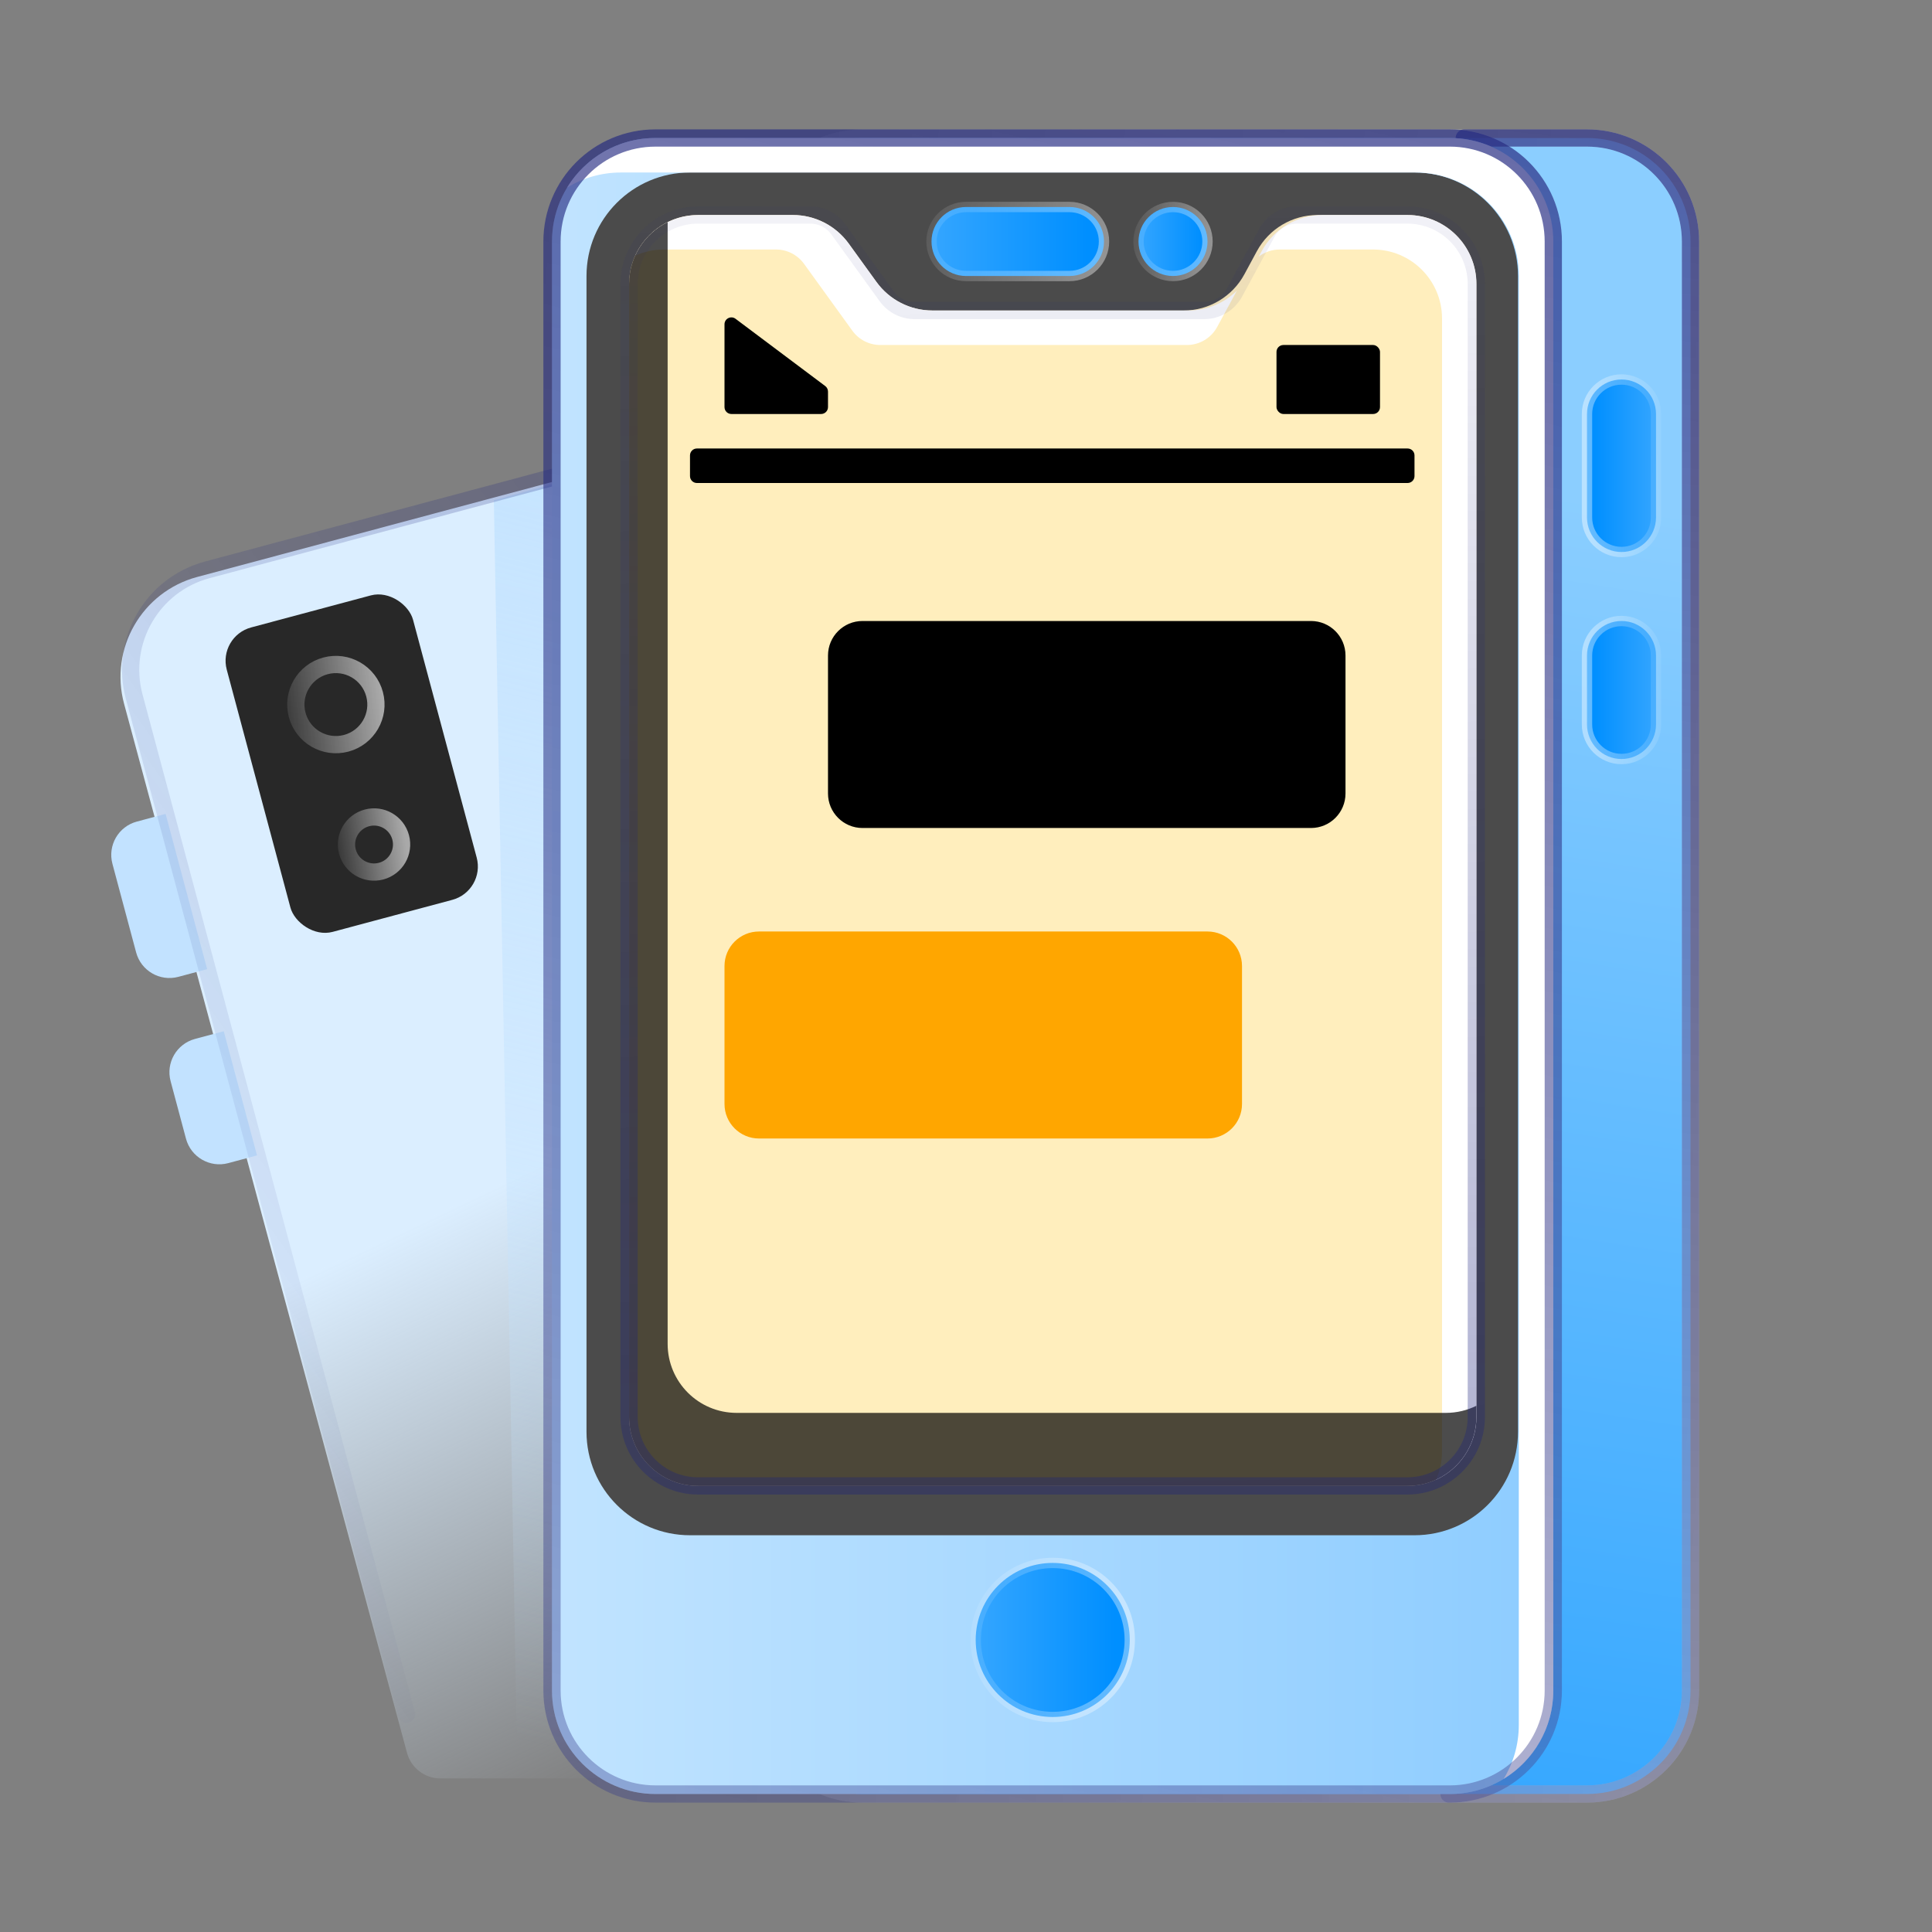 <svg width="56" height="56" viewBox="0 0 56 56" fill="none" xmlns="http://www.w3.org/2000/svg">
<rect x="0" y="0" width="56" height="56" fill="#808080" stroke="none"/>
<path d="M24.249 11.763C25.836 11.338 27.469 12.269 27.913 13.85L37.607 48.398C37.914 49.492 37.575 50.58 36.858 51.312C36.698 51.475 36.472 51.549 36.244 51.549H12.764C12.312 51.549 11.916 51.245 11.798 50.809L3.597 20.402C3.165 18.8 4.115 17.152 5.718 16.723L24.249 11.763Z" fill="url(#paint0_linear_1023_1042)"/>
<path d="M3.259 25.039C3.116 24.505 3.432 23.957 3.966 23.814L4.8 23.591L6.004 28.091L5.17 28.314C4.637 28.457 4.089 28.14 3.946 27.607L3.259 25.039Z" fill="#C2E2FF"/>
<path d="M4.945 31.338C4.802 30.805 5.119 30.257 5.652 30.114L6.486 29.891L7.449 33.49L6.616 33.714C6.082 33.856 5.534 33.539 5.391 33.006L4.945 31.338Z" fill="#C2E2FF"/>
<path d="M26.233 11.22C27.542 11.239 28.732 12.118 29.087 13.445L39.123 50.346C39.227 50.734 39.25 51.125 39.202 51.5L15 51.5L14.314 14.5L26.233 11.22Z" fill="url(#paint1_linear_1023_1042)"/>
<path opacity="0.6" d="M27.412 10.788L6.012 16.516C4.411 16.944 3.461 18.589 3.889 20.19L11.785 49.689" stroke="url(#paint2_linear_1023_1042)" stroke-width="0.5" stroke-linecap="round" stroke-linejoin="round"/>
<g style="mix-blend-mode:overlay">
<rect x="6.314" y="18.445" width="5.59" height="9.135" rx="1" transform="rotate(-14.985 6.314 18.445)" fill="#282828"/>
</g>
<path d="M11.613 24.271C11.727 24.698 11.474 25.136 11.048 25.25C10.622 25.364 10.184 25.111 10.07 24.685C9.956 24.259 10.209 23.821 10.635 23.707C11.061 23.593 11.499 23.846 11.613 24.271Z" stroke="url(#paint3_linear_1023_1042)" stroke-opacity="0.6" stroke-width="0.5" stroke-linejoin="round"/>
<path d="M10.857 20.122C11.023 20.741 10.655 21.378 10.036 21.544C9.416 21.71 8.78 21.342 8.614 20.722C8.448 20.103 8.816 19.466 9.435 19.3C10.055 19.135 10.691 19.502 10.857 20.122Z" stroke="url(#paint4_linear_1023_1042)" stroke-opacity="0.6" stroke-width="0.5" stroke-linejoin="round"/>
<path d="M22 7C22 5.343 23.343 4 25 4H46C47.657 4 49 5.343 49 7V49C49 50.657 47.657 52 46 52H25C23.343 52 22 50.657 22 49V7Z" fill="url(#paint5_linear_1023_1042)" stroke="url(#paint6_linear_1023_1042)" stroke-opacity="0.4" stroke-width="0.5" stroke-linejoin="round"/>
<path d="M42 52H46C47.657 52 49 50.657 49 49V7C49 5.343 47.657 4 46 4H42.443" stroke="url(#paint7_linear_1023_1042)" stroke-width="0.5" stroke-linecap="round" stroke-linejoin="round"/>
<path d="M16 7C16 5.343 17.343 4 19 4H42.023C43.68 4 45.023 5.343 45.023 7V49C45.023 50.657 43.68 52 42.023 52H19C17.343 52 16 50.657 16 49V7Z" fill="#DBEEFF"/>
<path opacity="0.35" d="M16 7C16 5.343 17.343 4 19 4H42.023C43.68 4 45.023 5.343 45.023 7V49C45.023 50.657 43.68 52 42.023 52H19C17.343 52 16 50.657 16 49V7Z" fill="url(#paint8_linear_1023_1042)" stroke="url(#paint9_linear_1023_1042)" stroke-opacity="0.4" stroke-width="0.5" stroke-linejoin="round"/>
<g style="mix-blend-mode:overlay">
<path d="M17 8C17 6.343 18.343 5 20 5H41C42.657 5 44 6.343 44 8V41.5C44 43.157 42.657 44.5 41 44.5H20C18.343 44.5 17 43.157 17 41.5V8Z" fill="#4B4B4B"/>
</g>
<path d="M16.438 5.438C16.892 5.16 17.427 5 17.999 5H41.023C42.679 5 44.023 6.343 44.023 8V50C44.023 50.572 43.862 51.107 43.584 51.562C44.447 51.035 45.023 50.085 45.023 49V7C45.023 5.343 43.679 4 42.023 4H18.999C17.915 4 16.964 4.576 16.438 5.438Z" fill="white"/>
<path d="M18.234 8.232C18.234 7.128 19.13 6.232 20.234 6.232H22.978C23.62 6.232 24.223 6.541 24.599 7.061L25.401 8.171C25.777 8.692 26.38 9 27.022 9H34.309C35.043 9 35.718 8.598 36.068 7.953L36.432 7.279C36.782 6.634 37.457 6.232 38.191 6.232H40.792C41.897 6.232 42.792 7.128 42.792 8.232V41.07C42.792 42.174 41.897 43.07 40.792 43.07H20.234C19.13 43.07 18.234 42.174 18.234 41.07V8.232Z" fill="#FFEEBD"/>
<path d="M18.414 7.41C18.666 7.296 18.945 7.232 19.24 7.232H22.494C22.815 7.232 23.117 7.387 23.305 7.647L24.706 9.586C24.894 9.846 25.195 10 25.517 10H34.402C34.769 10 35.106 9.799 35.281 9.476L35.851 8.425C35.482 8.788 34.981 9 34.448 9H27.026C26.384 9 25.781 8.692 25.405 8.171L24.602 7.061C24.226 6.541 23.623 6.232 22.981 6.232H20.238C19.426 6.232 18.728 6.716 18.414 7.41Z" fill="white"/>
<path d="M36.485 7.438C36.657 7.307 36.87 7.232 37.093 7.232H39.798C40.903 7.232 41.798 8.128 41.798 9.232V42.07C41.798 42.363 41.735 42.641 41.622 42.892C42.314 42.577 42.796 41.88 42.796 41.07V8.232C42.796 7.128 41.901 6.232 40.796 6.232H38.33C37.596 6.232 36.921 6.634 36.571 7.279L36.485 7.438Z" fill="white"/>
<g style="mix-blend-mode:overlay" opacity="0.7">
<path d="M19.352 6.438C18.69 6.764 18.234 7.445 18.234 8.233V41.07C18.234 42.174 19.13 43.07 20.234 43.07H40.792C41.897 43.07 42.792 42.174 42.792 41.07V40.748C42.526 40.879 42.227 40.953 41.91 40.953H21.352C20.247 40.953 19.352 40.058 19.352 38.953V6.438Z" fill="black"/>
</g>
<path d="M42.792 41.07V8.232C42.792 7.128 41.897 6.232 40.792 6.232H37.595C37.228 6.232 36.891 6.433 36.716 6.756L35.784 8.476C35.609 8.799 35.272 9 34.905 9H26.511C26.19 9 25.889 8.846 25.701 8.586L24.299 6.647C24.111 6.387 23.81 6.232 23.489 6.232H20.234C19.13 6.232 18.234 7.128 18.234 8.232V41.07C18.234 42.174 19.13 43.07 20.234 43.07H40.792C41.897 43.07 42.792 42.174 42.792 41.07Z" stroke="url(#paint10_linear_1023_1042)" stroke-width="0.5" stroke-linecap="round" stroke-linejoin="round"/>
<circle cx="30.514" cy="47.535" r="2.233" fill="url(#paint11_linear_1023_1042)" stroke="url(#paint12_linear_1023_1042)" stroke-opacity="0.4" stroke-width="0.3" stroke-linejoin="round"/>
<g style="mix-blend-mode:overlay">
<path d="M20 13.2C20 13.089 20.09 13 20.2 13H40.8C40.91 13 41 13.089 41 13.2V13.8C41 13.911 40.91 14 40.8 14H20.2C20.09 14 20 13.911 20 13.8V13.2Z" fill="black"/>
</g>
<g style="mix-blend-mode:overlay">
<path d="M24 19C24 18.448 24.448 18 25 18H38C38.552 18 39 18.448 39 19V23C39 23.552 38.552 24 38 24H25C24.448 24 24 23.552 24 23V19Z" fill="black"/>
</g>
<path d="M21 28C21 27.448 21.448 27 22 27H35C35.552 27 36 27.448 36 28V32C36 32.552 35.552 33 35 33H22C21.448 33 21 32.552 21 32V28Z" fill="#FFA600"/>
<g style="mix-blend-mode:overlay">
<path d="M21 9.4V11.8C21 11.911 21.09 12 21.2 12H23.8C23.91 12 24 11.911 24 11.8V11.35C24 11.287 23.97 11.228 23.92 11.19L21.32 9.24C21.188 9.141 21 9.235 21 9.4Z" fill="black"/>
</g>
<path d="M48 12C48 11.448 47.552 11 47 11V11C46.448 11 46 11.448 46 12V15C46 15.552 46.448 16 47 16V16C47.552 16 48 15.552 48 15V12Z" fill="url(#paint13_linear_1023_1042)" stroke="url(#paint14_linear_1023_1042)" stroke-opacity="0.4" stroke-width="0.3" stroke-linejoin="round"/>
<path d="M48 19C48 18.448 47.552 18 47 18V18C46.448 18 46 18.448 46 19V21C46 21.552 46.448 22 47 22V22C47.552 22 48 21.552 48 21V19Z" fill="url(#paint15_linear_1023_1042)" stroke="url(#paint16_linear_1023_1042)" stroke-opacity="0.4" stroke-width="0.3" stroke-linejoin="round"/>
<g style="mix-blend-mode:overlay">
<rect x="37" y="10" width="3" height="2" rx="0.2" fill="black"/>
</g>
<path d="M27 7C27 6.448 27.448 6 28 6H31C31.552 6 32 6.448 32 7V7C32 7.552 31.552 8 31 8H28C27.448 8 27 7.552 27 7V7Z" fill="url(#paint17_linear_1023_1042)" stroke="url(#paint18_linear_1023_1042)" stroke-opacity="0.4" stroke-width="0.3" stroke-linejoin="round"/>
<path d="M35 7C35 7.552 34.552 8 34 8C33.448 8 33 7.552 33 7C33 6.448 33.448 6 34 6C34.552 6 35 6.448 35 7Z" fill="url(#paint19_linear_1023_1042)" stroke="url(#paint20_linear_1023_1042)" stroke-opacity="0.4" stroke-width="0.3" stroke-linejoin="round"/>
<path d="M16 7C16 5.343 17.343 4 19 4H42.023C43.68 4 45.023 5.343 45.023 7V49C45.023 50.657 43.68 52 42.023 52H19C17.343 52 16 50.657 16 49V7Z" stroke="url(#paint21_linear_1023_1042)" stroke-width="0.5" stroke-linecap="round" stroke-linejoin="round"/>
<defs>
<linearGradient id="paint0_linear_1023_1042" x1="9.836" y1="36.501" x2="17.139" y2="51.843" gradientUnits="userSpaceOnUse">
<stop stop-color="#DBEEFF"/>
<stop offset="1" stop-color="#DBEEFF" stop-opacity="0"/>
</linearGradient>
<linearGradient id="paint1_linear_1023_1042" x1="26.77" y1="11.22" x2="17.205" y2="50.996" gradientUnits="userSpaceOnUse">
<stop stop-color="#C3E3FF"/>
<stop offset="1" stop-color="#C3E3FF" stop-opacity="0"/>
</linearGradient>
<linearGradient id="paint2_linear_1023_1042" x1="58.314" y1="-1.5" x2="1.314" y2="39.5" gradientUnits="userSpaceOnUse">
<stop stop-color="#1B217C"/>
<stop offset="1" stop-color="#1B217C" stop-opacity="0"/>
</linearGradient>
<linearGradient id="paint3_linear_1023_1042" x1="11.85" y1="25.035" x2="9.59" y2="25.355" gradientUnits="userSpaceOnUse">
<stop stop-color="white"/>
<stop offset="1" stop-color="white" stop-opacity="0"/>
</linearGradient>
<linearGradient id="paint4_linear_1023_1042" x1="11.201" y1="21.232" x2="7.916" y2="21.696" gradientUnits="userSpaceOnUse">
<stop stop-color="white"/>
<stop offset="1" stop-color="white" stop-opacity="0"/>
</linearGradient>
<linearGradient id="paint5_linear_1023_1042" x1="37" y1="76" x2="46.5" y2="14.5" gradientUnits="userSpaceOnUse">
<stop stop-color="#008FFF"/>
<stop offset="1" stop-color="#8BCEFF"/>
</linearGradient>
<linearGradient id="paint6_linear_1023_1042" x1="49.53" y1="52" x2="10.354" y2="49.284" gradientUnits="userSpaceOnUse">
<stop stop-color="white"/>
<stop offset="1" stop-color="white" stop-opacity="0"/>
</linearGradient>
<linearGradient id="paint7_linear_1023_1042" x1="73.5" y1="-33" x2="60.435" y2="82.584" gradientUnits="userSpaceOnUse">
<stop stop-color="#1B217C"/>
<stop offset="1" stop-color="#1B217C" stop-opacity="0"/>
</linearGradient>
<linearGradient id="paint8_linear_1023_1042" x1="44.066" y1="46.12" x2="16.638" y2="46.12" gradientUnits="userSpaceOnUse">
<stop stop-color="#008FFF"/>
<stop offset="1" stop-color="#8BCEFF"/>
</linearGradient>
<linearGradient id="paint9_linear_1023_1042" x1="45.585" y1="52" x2="4.045" y2="48.945" gradientUnits="userSpaceOnUse">
<stop stop-color="white"/>
<stop offset="1" stop-color="white" stop-opacity="0"/>
</linearGradient>
<linearGradient id="paint10_linear_1023_1042" x1="-6" y1="129" x2="-9.09" y2="-0.46" gradientUnits="userSpaceOnUse">
<stop stop-color="#1B217C"/>
<stop offset="1" stop-color="#1B217C" stop-opacity="0"/>
</linearGradient>
<linearGradient id="paint11_linear_1023_1042" x1="32.31" y1="49.221" x2="28.373" y2="49.221" gradientUnits="userSpaceOnUse">
<stop stop-color="#008FFF"/>
<stop offset="1" stop-color="#33A5FF"/>
</linearGradient>
<linearGradient id="paint12_linear_1023_1042" x1="32.528" y1="49.768" x2="26.609" y2="49.096" gradientUnits="userSpaceOnUse">
<stop stop-color="white"/>
<stop offset="1" stop-color="white" stop-opacity="0"/>
</linearGradient>
<linearGradient id="paint13_linear_1023_1042" x1="46.195" y1="15.387" x2="47.959" y2="15.387" gradientUnits="userSpaceOnUse">
<stop stop-color="#008FFF"/>
<stop offset="1" stop-color="#33A5FF"/>
</linearGradient>
<linearGradient id="paint14_linear_1023_1042" x1="46.098" y1="16" x2="48.778" y2="15.878" gradientUnits="userSpaceOnUse">
<stop stop-color="white"/>
<stop offset="1" stop-color="white" stop-opacity="0"/>
</linearGradient>
<linearGradient id="paint15_linear_1023_1042" x1="46.195" y1="21.51" x2="47.959" y2="21.51" gradientUnits="userSpaceOnUse">
<stop stop-color="#008FFF"/>
<stop offset="1" stop-color="#33A5FF"/>
</linearGradient>
<linearGradient id="paint16_linear_1023_1042" x1="46.098" y1="22" x2="48.775" y2="21.848" gradientUnits="userSpaceOnUse">
<stop stop-color="white"/>
<stop offset="1" stop-color="white" stop-opacity="0"/>
</linearGradient>
<linearGradient id="paint17_linear_1023_1042" x1="31.512" y1="7.755" x2="27.102" y2="7.755" gradientUnits="userSpaceOnUse">
<stop stop-color="#008FFF"/>
<stop offset="1" stop-color="#33A5FF"/>
</linearGradient>
<linearGradient id="paint18_linear_1023_1042" x1="31.756" y1="8" x2="25.542" y2="6.237" gradientUnits="userSpaceOnUse">
<stop stop-color="white"/>
<stop offset="1" stop-color="white" stop-opacity="0"/>
</linearGradient>
<linearGradient id="paint19_linear_1023_1042" x1="34.805" y1="7.755" x2="33.041" y2="7.755" gradientUnits="userSpaceOnUse">
<stop stop-color="#008FFF"/>
<stop offset="1" stop-color="#33A5FF"/>
</linearGradient>
<linearGradient id="paint20_linear_1023_1042" x1="34.902" y1="8" x2="32.251" y2="7.699" gradientUnits="userSpaceOnUse">
<stop stop-color="white"/>
<stop offset="1" stop-color="white" stop-opacity="0"/>
</linearGradient>
<linearGradient id="paint21_linear_1023_1042" x1="75" y1="-41" x2="41.853" y2="106.987" gradientUnits="userSpaceOnUse">
<stop stop-color="#1B217C"/>
<stop offset="1" stop-color="#1B217C" stop-opacity="0"/>
</linearGradient>
</defs>
</svg>
